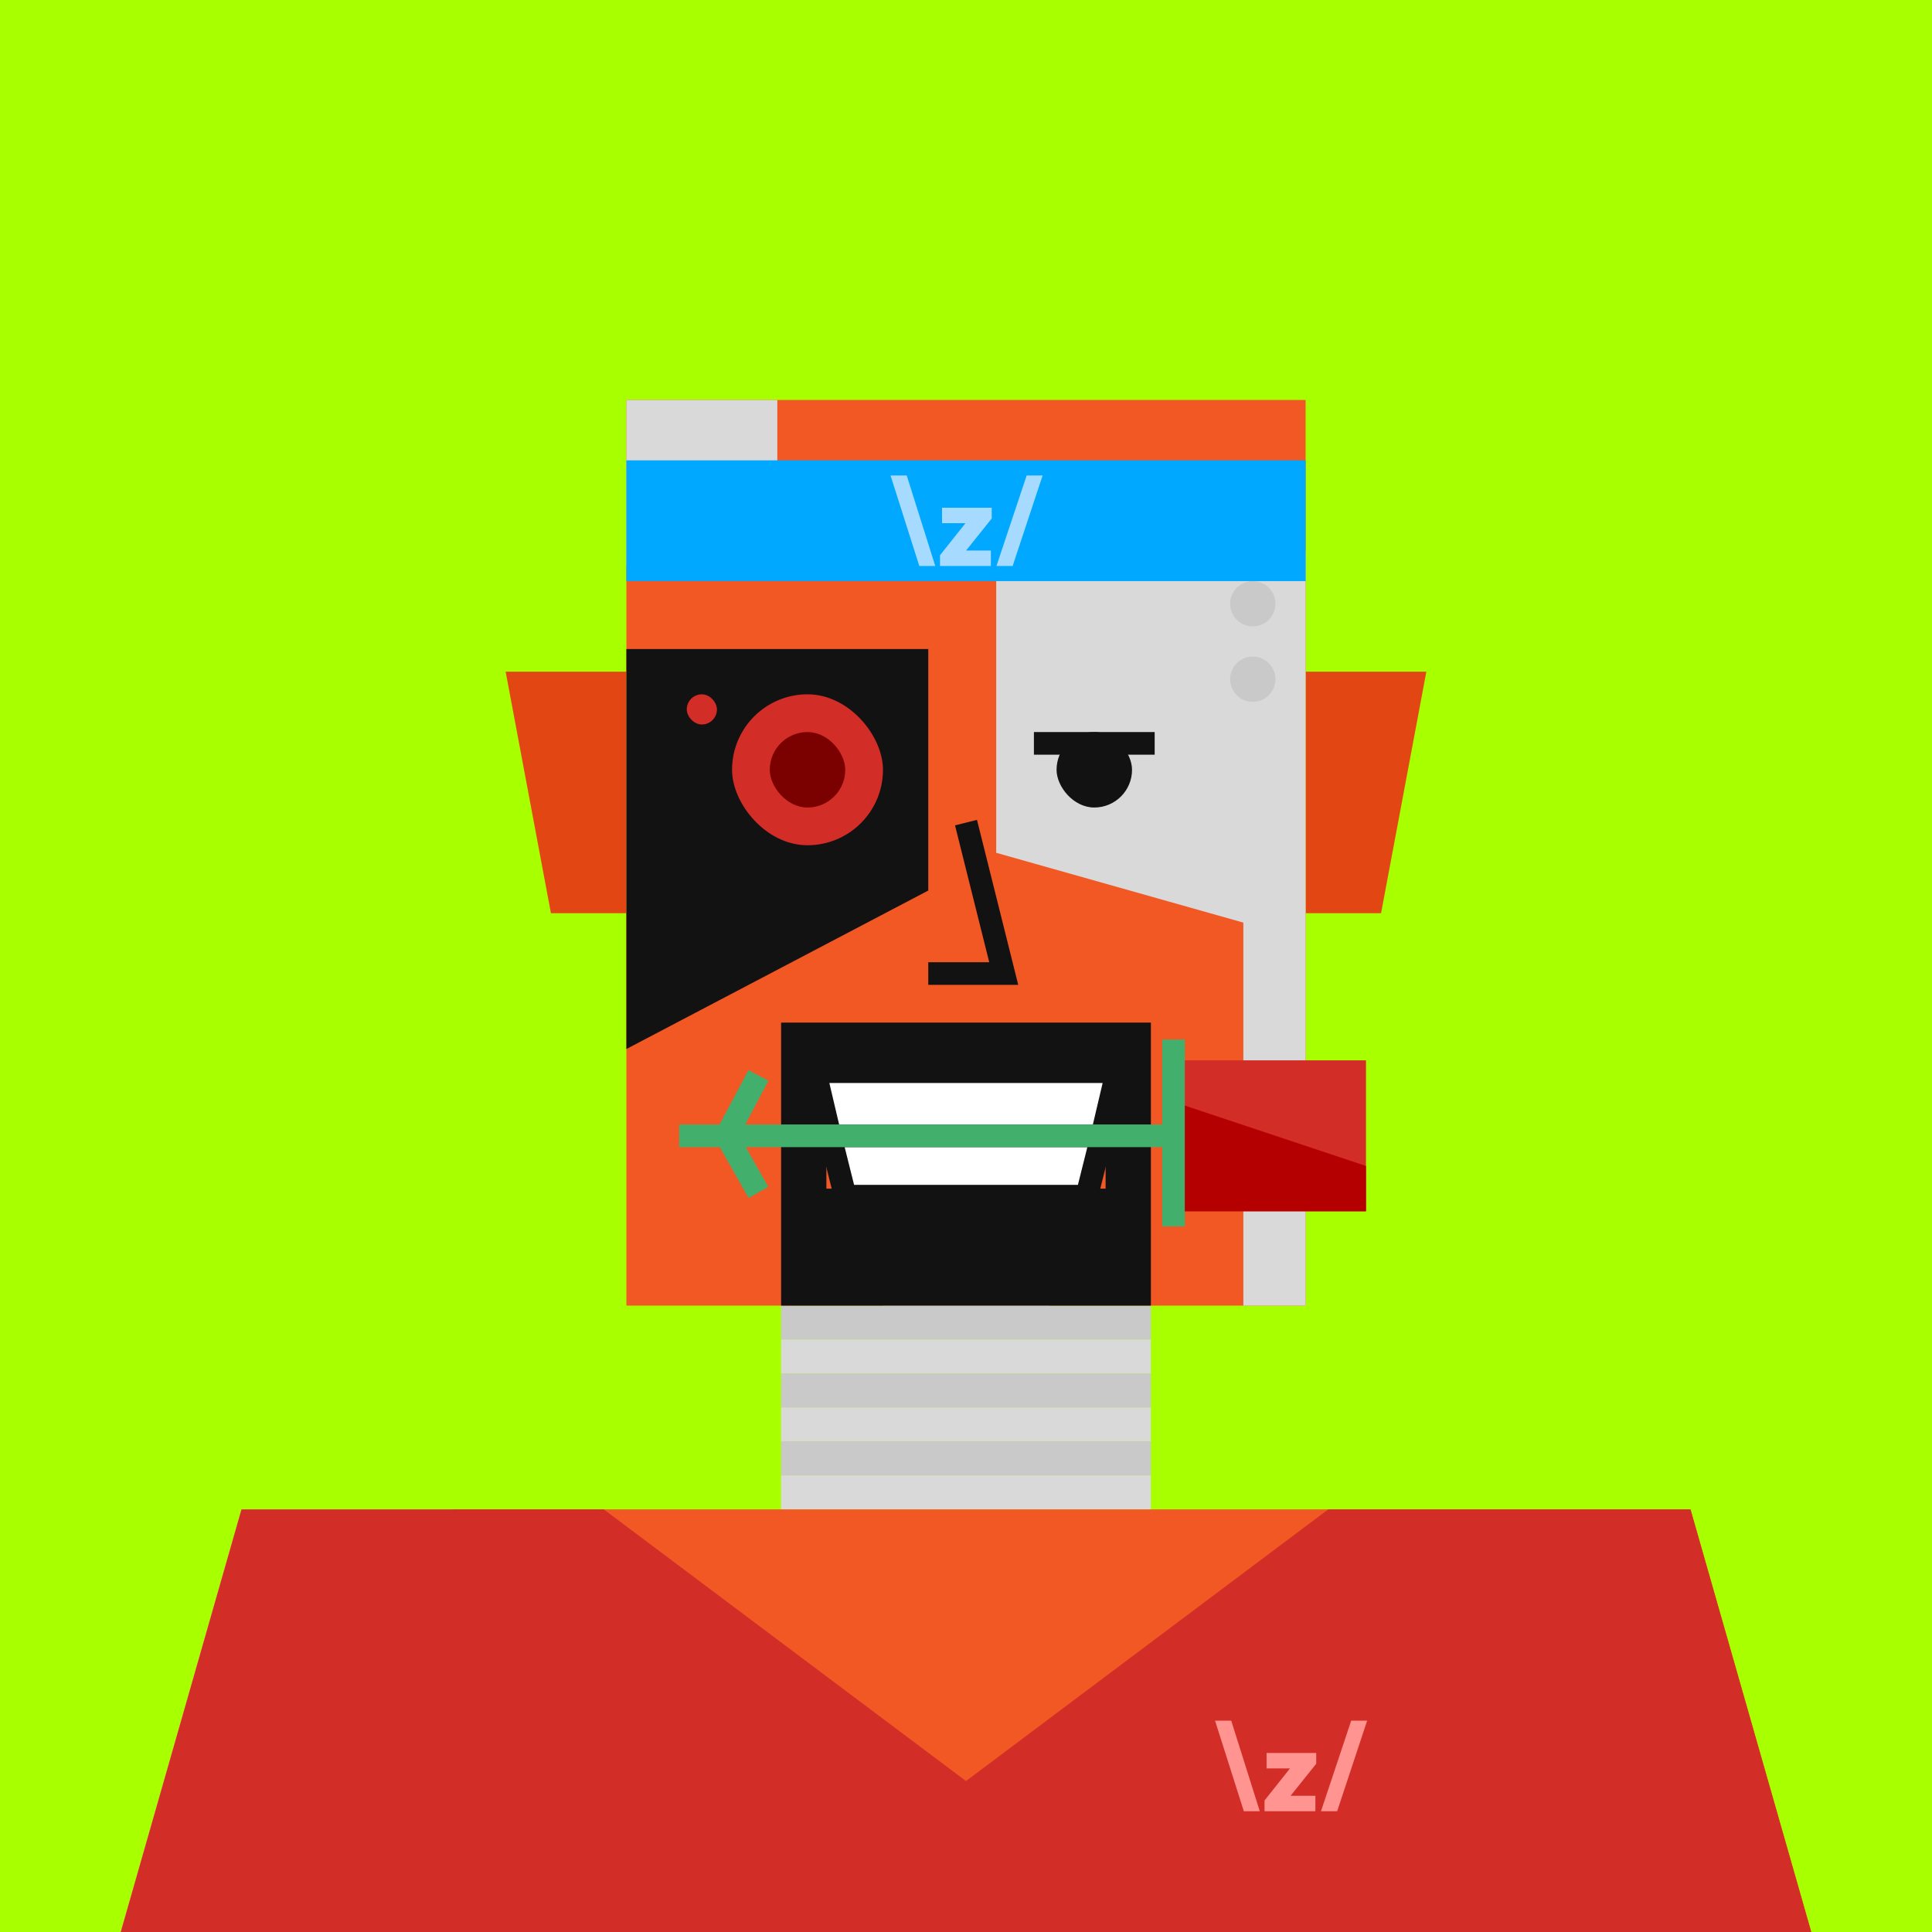 <svg xmlns="http://www.w3.org/2000/svg" width="512" height="512" fill="none"><rect width="512" height="512" fill="#A7FF00 "/><g skin='3'><path fill="#E24713" d="M134 178h32v64h-20l-12-64ZM378 178h-32v64h20l12-64Z"/><path fill="#C9C9C9" d="M207 346h98v9h-98z"/><path fill="#D9D9D9" d="M207 355h98v9h-98z"/><path fill="#C9C9C9" d="M207 364h98v9h-98z"/><path fill="#D9D9D9" d="M207 373h98v9h-98z"/><path fill="#C9C9C9" d="M207 382h98v9h-98z"/><path fill="#D9D9D9" d="M207 391h98v9h-98z"/><path fill="#F15824" d="M64 400h384l32 112H32l32-112Z"/><path fill="#D9D9D9" d="M64 400h56v88H76v24H32l32-112Z"/><path fill="#F15824" d="M166 106h180v240H166z"/><path fill="#D9D9D9" d="M264 146h82v200h-16.5V244.5L264 226v-80ZM166 106h40v44h-40v-44ZM234 322h44v24h-44z"/><circle cx="148" cy="436" r="12" fill="#D9D9D9"/><circle cx="332" cy="160" r="6" fill="#C9C9C9"/><circle cx="332" cy="180" r="6" fill="#C9C9C9"/><circle cx="92" cy="436" r="12" fill="#C9C9C9"/></g><g hair='12'><path fill="#00A8FF" d="M166 122h180v32H166z"/><path fill="#A7DAFF" d="m236 126 7.629 24h4.228l-7.565-24H236Zm36.078 0-8.01 24h4.292l7.947-24h-4.229Zm-22.425 12.652h6.2l-6.74 8.487V150h13.478v-4.101h-6.573l6.796-8.487v-2.861h-13.161v4.101Z"/></g><g dress='8'><path fill="#D22D27" d="M64 400h96l96 72 96-72h96l32 112H32l32-112Z"/><path fill="#FF9490" d="m322 456 7.629 24h4.228l-7.565-24H322Zm36.078 0-8.01 24h4.292l7.947-24h-4.229Zm-22.425 12.652h6.2l-6.74 8.487V480h13.478v-4.101h-6.573l6.796-8.487v-2.861h-13.161v4.101Z"/></g><g beard='3'><path fill-rule="evenodd" clip-rule="evenodd" d="M207 346V271H305V346H256H207ZM219 283H293V315H219V283Z" fill="#121212"/></g><g face='32'><path d="M216 284H296L292 301L288 317H224L220 301L216 284Z" fill="white"/><path d="M220 301L224 317H288L292 301M220 301L216 284H296L292 301M220 301H292" stroke="#121212" stroke-width="6"/><path d="M311 301L311 275.5M311 301L311 325M311 301H192.5M180 301H192.5M192.5 301L201 285M192.5 301L201 316" stroke="#42B06C" stroke-width="6"/><rect x="362" y="281" width="40" height="48" transform="rotate(90 362 281)" fill="#D22D27"/><path d="M362 309V321H314V293L362 309Z" fill="#B40000"/><rect width="20" height="20" x="212" y="194" fill="#121212" rx="10"><animate attributeName="rx" begin="1s" dur="2s" keyTimes="0;0.25;0.3;0.35;1" repeatCount="indefinite" values="10;10;1;10;10"/><animate attributeName="height" begin="1s" dur="2s" keyTimes="0;0.25;0.3;0.35;1" repeatCount="indefinite" values="20;20;2;20;20"/><animate attributeName="y" begin="1s" dur="2s" keyTimes="0;0.25;0.3;0.35;1" repeatCount="indefinite" values="194;194;203;194;194"/></rect><rect width="20" height="20" x="280" y="194" fill="#121212" rx="10"><animate attributeName="rx" begin="1s" dur="2s" keyTimes="0;0.25;0.3;0.35;1" repeatCount="indefinite" values="10;10;1;10;10"/><animate attributeName="height" begin="1s" dur="2s" keyTimes="0;0.25;0.3;0.35;1" repeatCount="indefinite" values="20;20;2;20;20"/><animate attributeName="y" begin="1s" dur="2s" keyTimes="0;0.25;0.3;0.35;1" repeatCount="indefinite" values="194;194;203;194;194"/></rect><path d="M206 197H238" stroke="#121212" stroke-width="6"/><path d="M274 197H306" stroke="#121212" stroke-width="6"/><path d="M256 218L266 258H246" stroke="#121212" stroke-width="6"/></g><g glass='12'><path fill="#121212" d="M166 172h80v64l-80 42V172Z"/><rect width="40" height="40" x="194" y="184" fill="#D22D27" rx="20"/><rect width="20" height="20" x="204" y="194" fill="#7B0000" rx="10"/><rect width="8" height="8" x="182" y="184" fill="#D22D27" rx="4"/></g></svg>